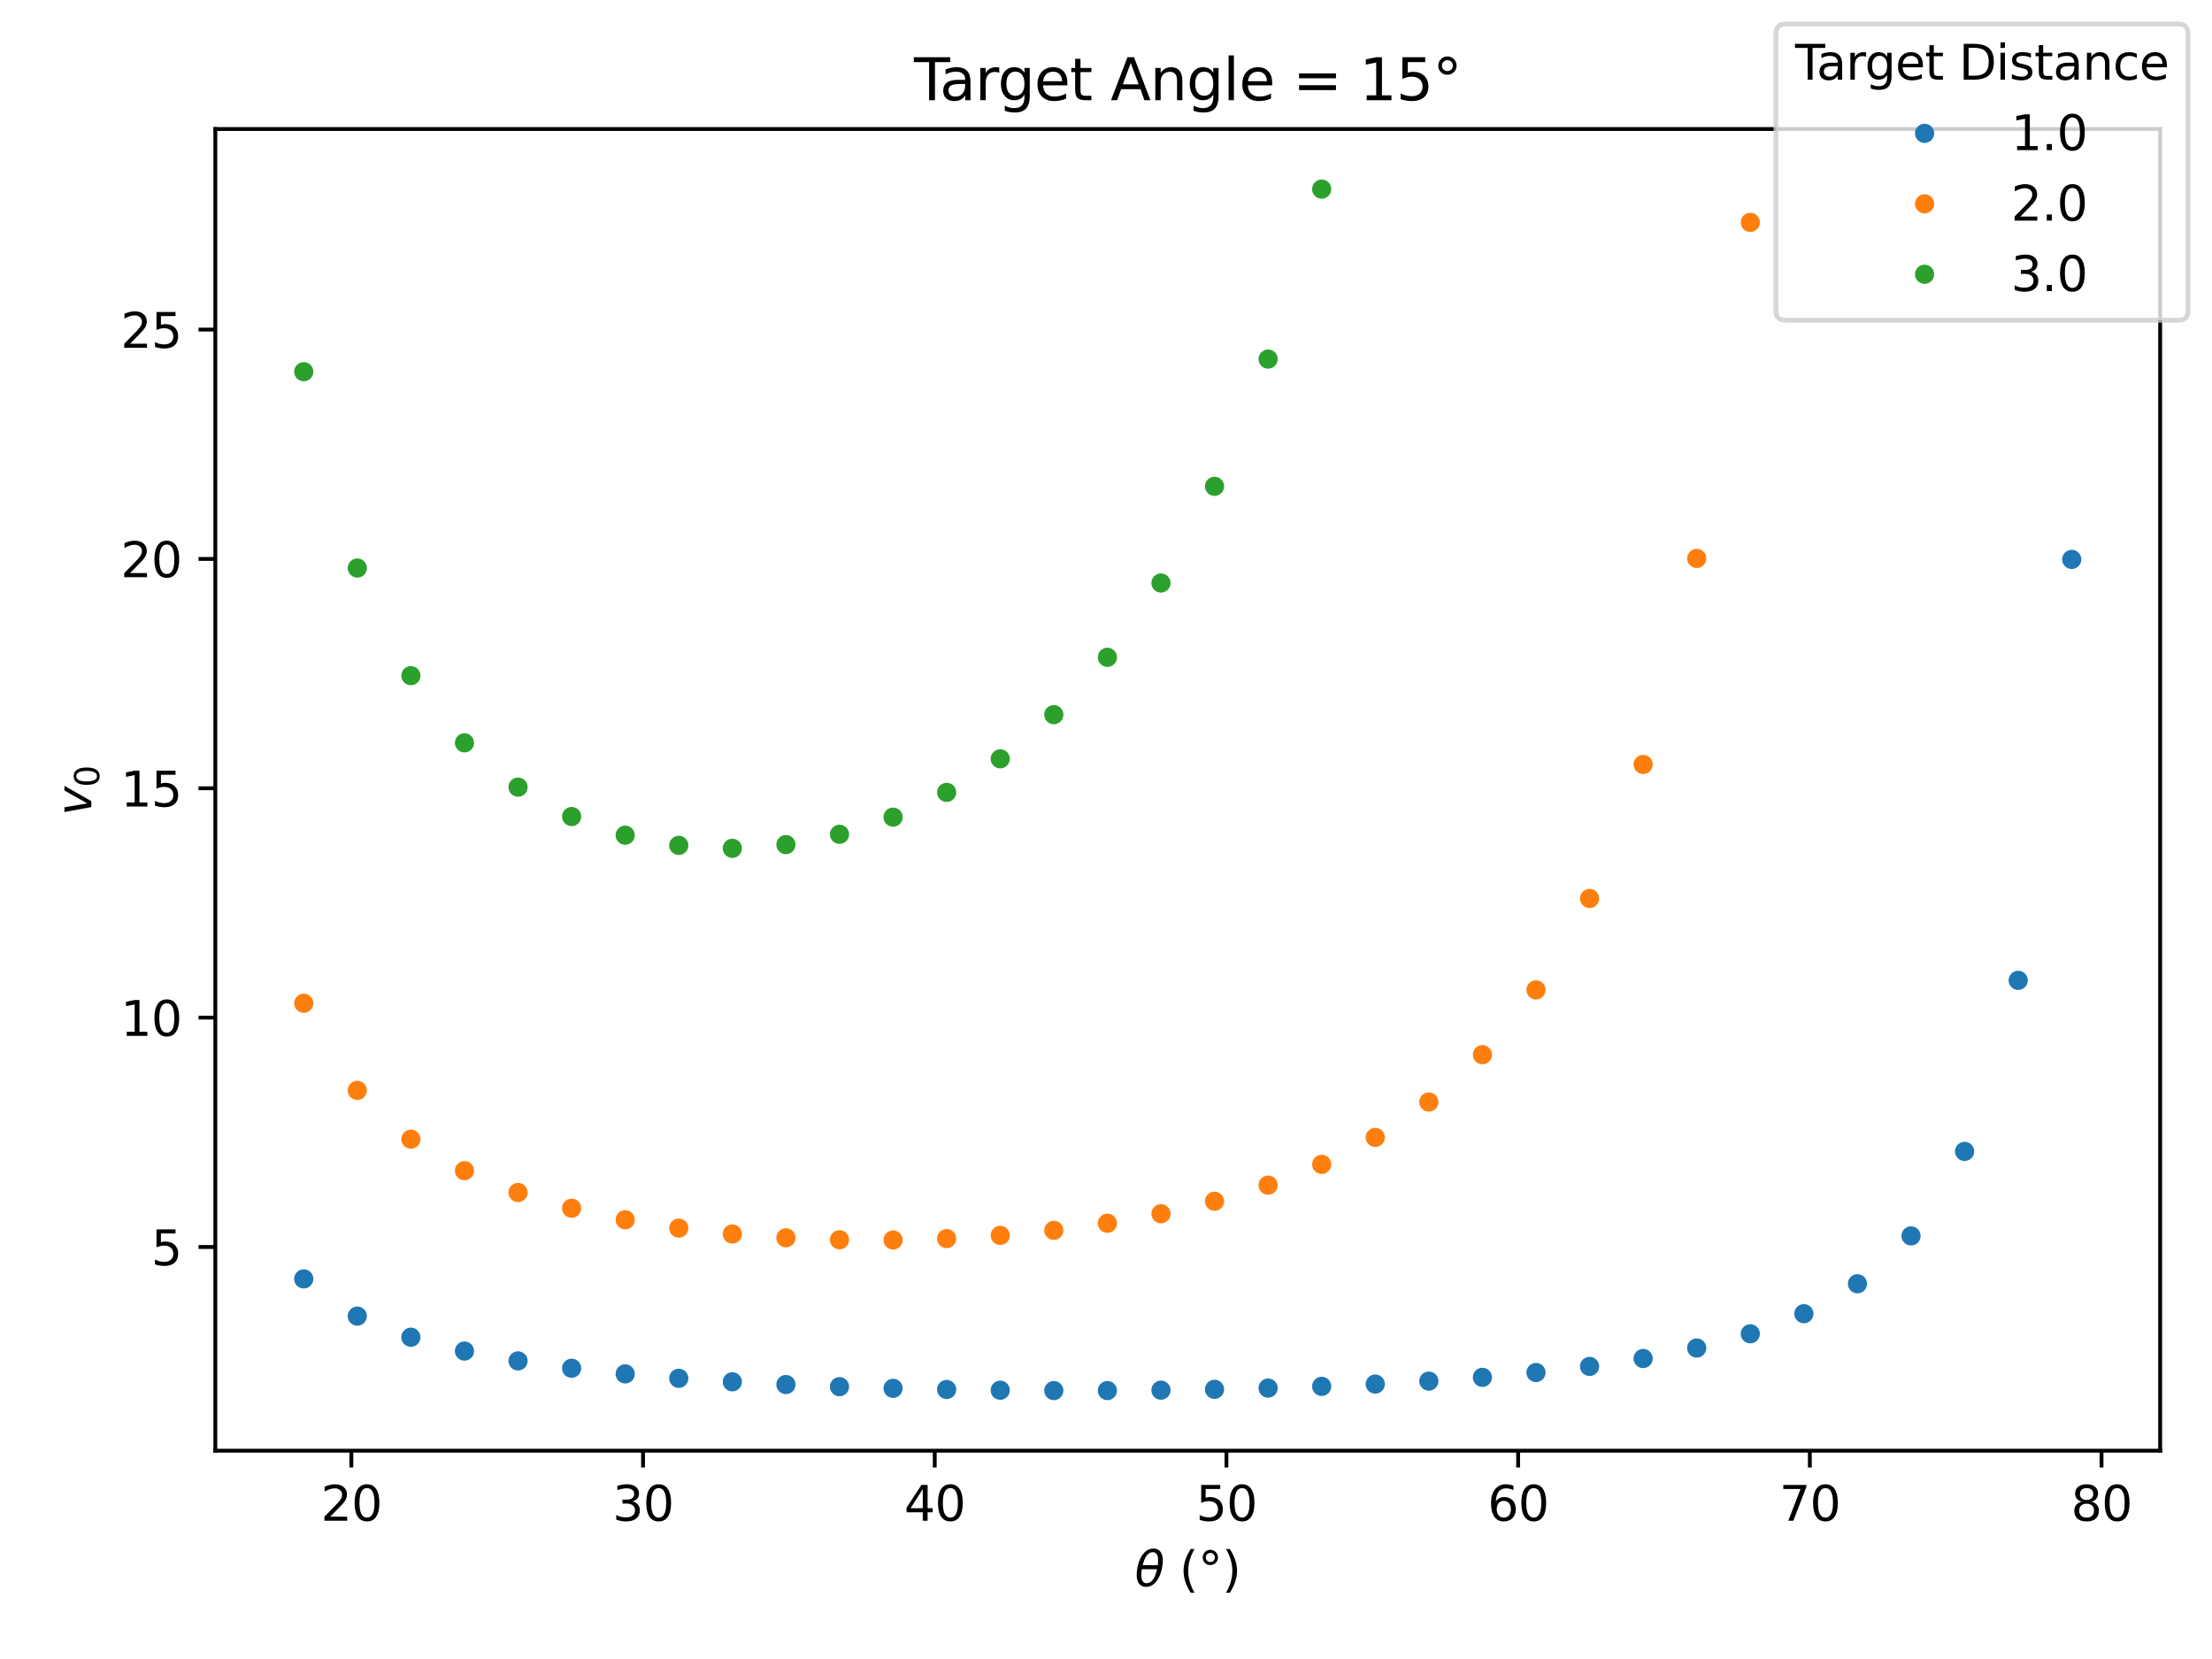 <?xml version="1.0" encoding="utf-8" standalone="no"?>
<!DOCTYPE svg PUBLIC "-//W3C//DTD SVG 1.1//EN"
  "http://www.w3.org/Graphics/SVG/1.1/DTD/svg11.dtd">
<svg xmlns:xlink="http://www.w3.org/1999/xlink" width="460.8pt" height="345.6pt" viewBox="0 0 460.8 345.6" xmlns="http://www.w3.org/2000/svg" version="1.1">
 <defs>
  <style type="text/css">*{stroke-linejoin: round; stroke-linecap: butt}</style>
 </defs>
 <g id="figure_1">
  <g id="patch_1">
   <path d="M 0 345.6 
L 460.8 345.6 
L 460.8 0 
L 0 0 
z
" style="fill: #ffffff"/>
  </g>
  <g id="axes_1">
   <g id="patch_2">
    <path d="M 44.858 302.2 
L 450 302.2 
L 450 26.88 
L 44.858 26.88 
z
" style="fill: #ffffff"/>
   </g>
   <g id="matplotlib.axis_1">
    <g id="xtick_1">
     <g id="line2d_1">
      <defs>
       <path id="m7057f6d4f9" d="M 0 0 
L 0 3.5 
" style="stroke: #000000; stroke-width: 0.8"/>
      </defs>
      <g>
       <use xlink:href="#m7057f6d4f9" x="73.194" y="302.2" style="stroke: #000000; stroke-width: 0.8"/>
      </g>
     </g>
     <g id="text_1">
      <!-- 20 -->
      <g transform="translate(66.832 316.798) scale(0.1 -0.1)">
       <defs>
        <path id="DejaVuSans-32" d="M 1228 531 
L 3431 531 
L 3431 0 
L 469 0 
L 469 531 
Q 828 903 1448 1529 
Q 2069 2156 2228 2338 
Q 2531 2678 2651 2914 
Q 2772 3150 2772 3378 
Q 2772 3750 2511 3984 
Q 2250 4219 1831 4219 
Q 1534 4219 1204 4116 
Q 875 4013 500 3803 
L 500 4441 
Q 881 4594 1212 4672 
Q 1544 4750 1819 4750 
Q 2544 4750 2975 4387 
Q 3406 4025 3406 3419 
Q 3406 3131 3298 2873 
Q 3191 2616 2906 2266 
Q 2828 2175 2409 1742 
Q 1991 1309 1228 531 
z
" transform="scale(0.016)"/>
        <path id="DejaVuSans-30" d="M 2034 4250 
Q 1547 4250 1301 3770 
Q 1056 3291 1056 2328 
Q 1056 1369 1301 889 
Q 1547 409 2034 409 
Q 2525 409 2770 889 
Q 3016 1369 3016 2328 
Q 3016 3291 2770 3770 
Q 2525 4250 2034 4250 
z
M 2034 4750 
Q 2819 4750 3233 4129 
Q 3647 3509 3647 2328 
Q 3647 1150 3233 529 
Q 2819 -91 2034 -91 
Q 1250 -91 836 529 
Q 422 1150 422 2328 
Q 422 3509 836 4129 
Q 1250 4750 2034 4750 
z
" transform="scale(0.016)"/>
       </defs>
       <use xlink:href="#DejaVuSans-32"/>
       <use xlink:href="#DejaVuSans-30" transform="translate(63.623 0)"/>
      </g>
     </g>
    </g>
    <g id="xtick_2">
     <g id="line2d_2">
      <g>
       <use xlink:href="#m7057f6d4f9" x="133.959" y="302.2" style="stroke: #000000; stroke-width: 0.8"/>
      </g>
     </g>
     <g id="text_2">
      <!-- 30 -->
      <g transform="translate(127.597 316.798) scale(0.1 -0.1)">
       <defs>
        <path id="DejaVuSans-33" d="M 2597 2516 
Q 3050 2419 3304 2112 
Q 3559 1806 3559 1356 
Q 3559 666 3084 287 
Q 2609 -91 1734 -91 
Q 1441 -91 1130 -33 
Q 819 25 488 141 
L 488 750 
Q 750 597 1062 519 
Q 1375 441 1716 441 
Q 2309 441 2620 675 
Q 2931 909 2931 1356 
Q 2931 1769 2642 2001 
Q 2353 2234 1838 2234 
L 1294 2234 
L 1294 2753 
L 1863 2753 
Q 2328 2753 2575 2939 
Q 2822 3125 2822 3475 
Q 2822 3834 2567 4026 
Q 2313 4219 1838 4219 
Q 1578 4219 1281 4162 
Q 984 4106 628 3988 
L 628 4550 
Q 988 4650 1302 4700 
Q 1616 4750 1894 4750 
Q 2613 4750 3031 4423 
Q 3450 4097 3450 3541 
Q 3450 3153 3228 2886 
Q 3006 2619 2597 2516 
z
" transform="scale(0.016)"/>
       </defs>
       <use xlink:href="#DejaVuSans-33"/>
       <use xlink:href="#DejaVuSans-30" transform="translate(63.623 0)"/>
      </g>
     </g>
    </g>
    <g id="xtick_3">
     <g id="line2d_3">
      <g>
       <use xlink:href="#m7057f6d4f9" x="194.725" y="302.2" style="stroke: #000000; stroke-width: 0.8"/>
      </g>
     </g>
     <g id="text_3">
      <!-- 40 -->
      <g transform="translate(188.362 316.798) scale(0.1 -0.1)">
       <defs>
        <path id="DejaVuSans-34" d="M 2419 4116 
L 825 1625 
L 2419 1625 
L 2419 4116 
z
M 2253 4666 
L 3047 4666 
L 3047 1625 
L 3713 1625 
L 3713 1100 
L 3047 1100 
L 3047 0 
L 2419 0 
L 2419 1100 
L 313 1100 
L 313 1709 
L 2253 4666 
z
" transform="scale(0.016)"/>
       </defs>
       <use xlink:href="#DejaVuSans-34"/>
       <use xlink:href="#DejaVuSans-30" transform="translate(63.623 0)"/>
      </g>
     </g>
    </g>
    <g id="xtick_4">
     <g id="line2d_4">
      <g>
       <use xlink:href="#m7057f6d4f9" x="255.49" y="302.2" style="stroke: #000000; stroke-width: 0.8"/>
      </g>
     </g>
     <g id="text_4">
      <!-- 50 -->
      <g transform="translate(249.127 316.798) scale(0.1 -0.1)">
       <defs>
        <path id="DejaVuSans-35" d="M 691 4666 
L 3169 4666 
L 3169 4134 
L 1269 4134 
L 1269 2991 
Q 1406 3038 1543 3061 
Q 1681 3084 1819 3084 
Q 2600 3084 3056 2656 
Q 3513 2228 3513 1497 
Q 3513 744 3044 326 
Q 2575 -91 1722 -91 
Q 1428 -91 1123 -41 
Q 819 9 494 109 
L 494 744 
Q 775 591 1075 516 
Q 1375 441 1709 441 
Q 2250 441 2565 725 
Q 2881 1009 2881 1497 
Q 2881 1984 2565 2268 
Q 2250 2553 1709 2553 
Q 1456 2553 1204 2497 
Q 953 2441 691 2322 
L 691 4666 
z
" transform="scale(0.016)"/>
       </defs>
       <use xlink:href="#DejaVuSans-35"/>
       <use xlink:href="#DejaVuSans-30" transform="translate(63.623 0)"/>
      </g>
     </g>
    </g>
    <g id="xtick_5">
     <g id="line2d_5">
      <g>
       <use xlink:href="#m7057f6d4f9" x="316.255" y="302.2" style="stroke: #000000; stroke-width: 0.8"/>
      </g>
     </g>
     <g id="text_5">
      <!-- 60 -->
      <g transform="translate(309.892 316.798) scale(0.1 -0.1)">
       <defs>
        <path id="DejaVuSans-36" d="M 2113 2584 
Q 1688 2584 1439 2293 
Q 1191 2003 1191 1497 
Q 1191 994 1439 701 
Q 1688 409 2113 409 
Q 2538 409 2786 701 
Q 3034 994 3034 1497 
Q 3034 2003 2786 2293 
Q 2538 2584 2113 2584 
z
M 3366 4563 
L 3366 3988 
Q 3128 4100 2886 4159 
Q 2644 4219 2406 4219 
Q 1781 4219 1451 3797 
Q 1122 3375 1075 2522 
Q 1259 2794 1537 2939 
Q 1816 3084 2150 3084 
Q 2853 3084 3261 2657 
Q 3669 2231 3669 1497 
Q 3669 778 3244 343 
Q 2819 -91 2113 -91 
Q 1303 -91 875 529 
Q 447 1150 447 2328 
Q 447 3434 972 4092 
Q 1497 4750 2381 4750 
Q 2619 4750 2861 4703 
Q 3103 4656 3366 4563 
z
" transform="scale(0.016)"/>
       </defs>
       <use xlink:href="#DejaVuSans-36"/>
       <use xlink:href="#DejaVuSans-30" transform="translate(63.623 0)"/>
      </g>
     </g>
    </g>
    <g id="xtick_6">
     <g id="line2d_6">
      <g>
       <use xlink:href="#m7057f6d4f9" x="377.02" y="302.2" style="stroke: #000000; stroke-width: 0.8"/>
      </g>
     </g>
     <g id="text_6">
      <!-- 70 -->
      <g transform="translate(370.657 316.798) scale(0.1 -0.1)">
       <defs>
        <path id="DejaVuSans-37" d="M 525 4666 
L 3525 4666 
L 3525 4397 
L 1831 0 
L 1172 0 
L 2766 4134 
L 525 4134 
L 525 4666 
z
" transform="scale(0.016)"/>
       </defs>
       <use xlink:href="#DejaVuSans-37"/>
       <use xlink:href="#DejaVuSans-30" transform="translate(63.623 0)"/>
      </g>
     </g>
    </g>
    <g id="xtick_7">
     <g id="line2d_7">
      <g>
       <use xlink:href="#m7057f6d4f9" x="437.785" y="302.2" style="stroke: #000000; stroke-width: 0.8"/>
      </g>
     </g>
     <g id="text_7">
      <!-- 80 -->
      <g transform="translate(431.422 316.798) scale(0.1 -0.1)">
       <defs>
        <path id="DejaVuSans-38" d="M 2034 2216 
Q 1584 2216 1326 1975 
Q 1069 1734 1069 1313 
Q 1069 891 1326 650 
Q 1584 409 2034 409 
Q 2484 409 2743 651 
Q 3003 894 3003 1313 
Q 3003 1734 2745 1975 
Q 2488 2216 2034 2216 
z
M 1403 2484 
Q 997 2584 770 2862 
Q 544 3141 544 3541 
Q 544 4100 942 4425 
Q 1341 4750 2034 4750 
Q 2731 4750 3128 4425 
Q 3525 4100 3525 3541 
Q 3525 3141 3298 2862 
Q 3072 2584 2669 2484 
Q 3125 2378 3379 2068 
Q 3634 1759 3634 1313 
Q 3634 634 3220 271 
Q 2806 -91 2034 -91 
Q 1263 -91 848 271 
Q 434 634 434 1313 
Q 434 1759 690 2068 
Q 947 2378 1403 2484 
z
M 1172 3481 
Q 1172 3119 1398 2916 
Q 1625 2713 2034 2713 
Q 2441 2713 2670 2916 
Q 2900 3119 2900 3481 
Q 2900 3844 2670 4047 
Q 2441 4250 2034 4250 
Q 1625 4250 1398 4047 
Q 1172 3844 1172 3481 
z
" transform="scale(0.016)"/>
       </defs>
       <use xlink:href="#DejaVuSans-38"/>
       <use xlink:href="#DejaVuSans-30" transform="translate(63.623 0)"/>
      </g>
     </g>
    </g>
    <g id="text_8">
     <!-- $\theta$ (°) -->
     <g transform="translate(236.379 330.477) scale(0.1 -0.1)">
      <defs>
       <path id="DejaVuSans-Oblique-3b8" d="M 2913 2219 
L 925 2219 
Q 791 1284 928 888 
Q 1100 400 1566 400 
Q 2034 400 2391 891 
Q 2703 1322 2913 2219 
z
M 3009 2750 
Q 3094 3638 2984 3950 
Q 2813 4444 2353 4444 
Q 1875 4444 1525 3956 
Q 1250 3563 1034 2750 
L 3009 2750 
z
M 2444 4913 
Q 3194 4913 3494 4250 
Q 3794 3591 3566 2422 
Q 3341 1256 2781 594 
Q 2225 -72 1475 -72 
Q 722 -72 425 594 
Q 128 1256 353 2422 
Q 581 3591 1134 4250 
Q 1691 4913 2444 4913 
z
" transform="scale(0.016)"/>
       <path id="DejaVuSans-20" transform="scale(0.016)"/>
       <path id="DejaVuSans-28" d="M 1984 4856 
Q 1566 4138 1362 3434 
Q 1159 2731 1159 2009 
Q 1159 1288 1364 580 
Q 1569 -128 1984 -844 
L 1484 -844 
Q 1016 -109 783 600 
Q 550 1309 550 2009 
Q 550 2706 781 3412 
Q 1013 4119 1484 4856 
L 1984 4856 
z
" transform="scale(0.016)"/>
       <path id="DejaVuSans-b0" d="M 1600 4347 
Q 1350 4347 1178 4173 
Q 1006 4000 1006 3750 
Q 1006 3503 1178 3333 
Q 1350 3163 1600 3163 
Q 1850 3163 2022 3333 
Q 2194 3503 2194 3750 
Q 2194 3997 2020 4172 
Q 1847 4347 1600 4347 
z
M 1600 4750 
Q 1800 4750 1984 4673 
Q 2169 4597 2303 4453 
Q 2447 4313 2519 4134 
Q 2591 3956 2591 3750 
Q 2591 3338 2302 3052 
Q 2013 2766 1594 2766 
Q 1172 2766 890 3047 
Q 609 3328 609 3750 
Q 609 4169 896 4459 
Q 1184 4750 1600 4750 
z
" transform="scale(0.016)"/>
       <path id="DejaVuSans-29" d="M 513 4856 
L 1013 4856 
Q 1481 4119 1714 3412 
Q 1947 2706 1947 2009 
Q 1947 1309 1714 600 
Q 1481 -109 1013 -844 
L 513 -844 
Q 928 -128 1133 580 
Q 1338 1288 1338 2009 
Q 1338 2731 1133 3434 
Q 928 4138 513 4856 
z
" transform="scale(0.016)"/>
      </defs>
      <use xlink:href="#DejaVuSans-Oblique-3b8" transform="translate(0 0.234)"/>
      <use xlink:href="#DejaVuSans-20" transform="translate(61.182 0.234)"/>
      <use xlink:href="#DejaVuSans-28" transform="translate(92.969 0.234)"/>
      <use xlink:href="#DejaVuSans-b0" transform="translate(131.982 0.234)"/>
      <use xlink:href="#DejaVuSans-29" transform="translate(181.982 0.234)"/>
     </g>
    </g>
   </g>
   <g id="matplotlib.axis_2">
    <g id="ytick_1">
     <g id="line2d_8">
      <defs>
       <path id="m577067b755" d="M 0 0 
L -3.5 0 
" style="stroke: #000000; stroke-width: 0.8"/>
      </defs>
      <g>
       <use xlink:href="#m577067b755" x="44.858" y="259.769" style="stroke: #000000; stroke-width: 0.8"/>
      </g>
     </g>
     <g id="text_9">
      <!-- 5 -->
      <g transform="translate(31.495 263.568) scale(0.1 -0.1)">
       <use xlink:href="#DejaVuSans-35"/>
      </g>
     </g>
    </g>
    <g id="ytick_2">
     <g id="line2d_9">
      <g>
       <use xlink:href="#m577067b755" x="44.858" y="211.991" style="stroke: #000000; stroke-width: 0.8"/>
      </g>
     </g>
     <g id="text_10">
      <!-- 10 -->
      <g transform="translate(25.133 215.79) scale(0.1 -0.1)">
       <defs>
        <path id="DejaVuSans-31" d="M 794 531 
L 1825 531 
L 1825 4091 
L 703 3866 
L 703 4441 
L 1819 4666 
L 2450 4666 
L 2450 531 
L 3481 531 
L 3481 0 
L 794 0 
L 794 531 
z
" transform="scale(0.016)"/>
       </defs>
       <use xlink:href="#DejaVuSans-31"/>
       <use xlink:href="#DejaVuSans-30" transform="translate(63.623 0)"/>
      </g>
     </g>
    </g>
    <g id="ytick_3">
     <g id="line2d_10">
      <g>
       <use xlink:href="#m577067b755" x="44.858" y="164.212" style="stroke: #000000; stroke-width: 0.8"/>
      </g>
     </g>
     <g id="text_11">
      <!-- 15 -->
      <g transform="translate(25.133 168.012) scale(0.1 -0.1)">
       <use xlink:href="#DejaVuSans-31"/>
       <use xlink:href="#DejaVuSans-35" transform="translate(63.623 0)"/>
      </g>
     </g>
    </g>
    <g id="ytick_4">
     <g id="line2d_11">
      <g>
       <use xlink:href="#m577067b755" x="44.858" y="116.434" style="stroke: #000000; stroke-width: 0.8"/>
      </g>
     </g>
     <g id="text_12">
      <!-- 20 -->
      <g transform="translate(25.133 120.233) scale(0.1 -0.1)">
       <use xlink:href="#DejaVuSans-32"/>
       <use xlink:href="#DejaVuSans-30" transform="translate(63.623 0)"/>
      </g>
     </g>
    </g>
    <g id="ytick_5">
     <g id="line2d_12">
      <g>
       <use xlink:href="#m577067b755" x="44.858" y="68.656" style="stroke: #000000; stroke-width: 0.8"/>
      </g>
     </g>
     <g id="text_13">
      <!-- 25 -->
      <g transform="translate(25.133 72.455) scale(0.1 -0.1)">
       <use xlink:href="#DejaVuSans-32"/>
       <use xlink:href="#DejaVuSans-35" transform="translate(63.623 0)"/>
      </g>
     </g>
    </g>
    <g id="text_14">
     <!-- $v_0$ -->
     <g transform="translate(19.053 169.89) rotate(-90) scale(0.1 -0.1)">
      <defs>
       <path id="DejaVuSans-Oblique-76" d="M 459 3500 
L 1069 3500 
L 1581 525 
L 3256 3500 
L 3866 3500 
L 1875 0 
L 1100 0 
L 459 3500 
z
" transform="scale(0.016)"/>
      </defs>
      <use xlink:href="#DejaVuSans-Oblique-76" transform="translate(0 0.312)"/>
      <use xlink:href="#DejaVuSans-30" transform="translate(59.18 -16.094) scale(0.7)"/>
     </g>
    </g>
   </g>
   <g id="line2d_13">
    <defs>
     <path id="m48fdf4637a" d="M 0 1.5 
C 0.398 1.5 0.779 1.342 1.061 1.061 
C 1.342 0.779 1.5 0.398 1.5 0 
C 1.5 -0.398 1.342 -0.779 1.061 -1.061 
C 0.779 -1.342 0.398 -1.5 0 -1.5 
C -0.398 -1.5 -0.779 -1.342 -1.061 -1.061 
C -1.342 -0.779 -1.5 -0.398 -1.5 0 
C -1.5 0.398 -1.342 0.779 -1.061 1.061 
C -0.779 1.342 -0.398 1.5 0 1.5 
z
" style="stroke: #1f77b4"/>
    </defs>
    <g clip-path="url(#p96ba983eb6)">
     <use xlink:href="#m48fdf4637a" x="63.274" y="266.418" style="fill: #1f77b4; stroke: #1f77b4"/>
     <use xlink:href="#m48fdf4637a" x="74.434" y="274.17" style="fill: #1f77b4; stroke: #1f77b4"/>
     <use xlink:href="#m48fdf4637a" x="85.595" y="278.567" style="fill: #1f77b4; stroke: #1f77b4"/>
     <use xlink:href="#m48fdf4637a" x="96.756" y="281.453" style="fill: #1f77b4; stroke: #1f77b4"/>
     <use xlink:href="#m48fdf4637a" x="107.917" y="283.503" style="fill: #1f77b4; stroke: #1f77b4"/>
     <use xlink:href="#m48fdf4637a" x="119.078" y="285.033" style="fill: #1f77b4; stroke: #1f77b4"/>
     <use xlink:href="#m48fdf4637a" x="130.239" y="286.208" style="fill: #1f77b4; stroke: #1f77b4"/>
     <use xlink:href="#m48fdf4637a" x="141.4" y="287.128" style="fill: #1f77b4; stroke: #1f77b4"/>
     <use xlink:href="#m48fdf4637a" x="152.561" y="287.854" style="fill: #1f77b4; stroke: #1f77b4"/>
     <use xlink:href="#m48fdf4637a" x="163.722" y="288.427" style="fill: #1f77b4; stroke: #1f77b4"/>
     <use xlink:href="#m48fdf4637a" x="174.883" y="288.872" style="fill: #1f77b4; stroke: #1f77b4"/>
     <use xlink:href="#m48fdf4637a" x="186.044" y="289.211" style="fill: #1f77b4; stroke: #1f77b4"/>
     <use xlink:href="#m48fdf4637a" x="197.205" y="289.454" style="fill: #1f77b4; stroke: #1f77b4"/>
     <use xlink:href="#m48fdf4637a" x="208.366" y="289.61" style="fill: #1f77b4; stroke: #1f77b4"/>
     <use xlink:href="#m48fdf4637a" x="219.527" y="289.685" style="fill: #1f77b4; stroke: #1f77b4"/>
     <use xlink:href="#m48fdf4637a" x="230.688" y="289.681" style="fill: #1f77b4; stroke: #1f77b4"/>
     <use xlink:href="#m48fdf4637a" x="241.849" y="289.595" style="fill: #1f77b4; stroke: #1f77b4"/>
     <use xlink:href="#m48fdf4637a" x="253.009" y="289.426" style="fill: #1f77b4; stroke: #1f77b4"/>
     <use xlink:href="#m48fdf4637a" x="264.17" y="289.165" style="fill: #1f77b4; stroke: #1f77b4"/>
     <use xlink:href="#m48fdf4637a" x="275.331" y="288.804" style="fill: #1f77b4; stroke: #1f77b4"/>
     <use xlink:href="#m48fdf4637a" x="286.492" y="288.326" style="fill: #1f77b4; stroke: #1f77b4"/>
     <use xlink:href="#m48fdf4637a" x="297.653" y="287.71" style="fill: #1f77b4; stroke: #1f77b4"/>
     <use xlink:href="#m48fdf4637a" x="308.814" y="286.925" style="fill: #1f77b4; stroke: #1f77b4"/>
     <use xlink:href="#m48fdf4637a" x="319.975" y="285.927" style="fill: #1f77b4; stroke: #1f77b4"/>
     <use xlink:href="#m48fdf4637a" x="331.136" y="284.65" style="fill: #1f77b4; stroke: #1f77b4"/>
     <use xlink:href="#m48fdf4637a" x="342.297" y="282.998" style="fill: #1f77b4; stroke: #1f77b4"/>
     <use xlink:href="#m48fdf4637a" x="353.458" y="280.817" style="fill: #1f77b4; stroke: #1f77b4"/>
     <use xlink:href="#m48fdf4637a" x="364.619" y="277.853" style="fill: #1f77b4; stroke: #1f77b4"/>
     <use xlink:href="#m48fdf4637a" x="375.78" y="273.666" style="fill: #1f77b4; stroke: #1f77b4"/>
     <use xlink:href="#m48fdf4637a" x="386.941" y="267.433" style="fill: #1f77b4; stroke: #1f77b4"/>
     <use xlink:href="#m48fdf4637a" x="398.102" y="257.462" style="fill: #1f77b4; stroke: #1f77b4"/>
     <use xlink:href="#m48fdf4637a" x="409.263" y="239.86" style="fill: #1f77b4; stroke: #1f77b4"/>
     <use xlink:href="#m48fdf4637a" x="420.424" y="204.23" style="fill: #1f77b4; stroke: #1f77b4"/>
     <use xlink:href="#m48fdf4637a" x="431.584" y="116.537" style="fill: #1f77b4; stroke: #1f77b4"/>
    </g>
   </g>
   <g id="line2d_14">
    <defs>
     <path id="mf920bfebee" d="M 0 1.5 
C 0.398 1.5 0.779 1.342 1.061 1.061 
C 1.342 0.779 1.5 0.398 1.5 0 
C 1.5 -0.398 1.342 -0.779 1.061 -1.061 
C 0.779 -1.342 0.398 -1.5 0 -1.5 
C -0.398 -1.5 -0.779 -1.342 -1.061 -1.061 
C -1.342 -0.779 -1.5 -0.398 -1.5 0 
C -1.5 0.398 -1.342 0.779 -1.061 1.061 
C -0.779 1.342 -0.398 1.5 0 1.5 
z
" style="stroke: #ff7f0e"/>
    </defs>
    <g clip-path="url(#p96ba983eb6)">
     <use xlink:href="#mf920bfebee" x="63.274" y="208.993" style="fill: #ff7f0e; stroke: #ff7f0e"/>
     <use xlink:href="#mf920bfebee" x="74.434" y="227.142" style="fill: #ff7f0e; stroke: #ff7f0e"/>
     <use xlink:href="#mf920bfebee" x="85.595" y="237.31" style="fill: #ff7f0e; stroke: #ff7f0e"/>
     <use xlink:href="#mf920bfebee" x="96.756" y="243.87" style="fill: #ff7f0e; stroke: #ff7f0e"/>
     <use xlink:href="#mf920bfebee" x="107.917" y="248.42" style="fill: #ff7f0e; stroke: #ff7f0e"/>
     <use xlink:href="#mf920bfebee" x="119.078" y="251.699" style="fill: #ff7f0e; stroke: #ff7f0e"/>
     <use xlink:href="#mf920bfebee" x="130.239" y="254.097" style="fill: #ff7f0e; stroke: #ff7f0e"/>
     <use xlink:href="#mf920bfebee" x="141.4" y="255.841" style="fill: #ff7f0e; stroke: #ff7f0e"/>
     <use xlink:href="#mf920bfebee" x="152.561" y="257.066" style="fill: #ff7f0e; stroke: #ff7f0e"/>
     <use xlink:href="#mf920bfebee" x="163.722" y="257.857" style="fill: #ff7f0e; stroke: #ff7f0e"/>
     <use xlink:href="#mf920bfebee" x="174.883" y="258.265" style="fill: #ff7f0e; stroke: #ff7f0e"/>
     <use xlink:href="#mf920bfebee" x="186.044" y="258.315" style="fill: #ff7f0e; stroke: #ff7f0e"/>
     <use xlink:href="#mf920bfebee" x="197.205" y="258.015" style="fill: #ff7f0e; stroke: #ff7f0e"/>
     <use xlink:href="#mf920bfebee" x="208.366" y="257.355" style="fill: #ff7f0e; stroke: #ff7f0e"/>
     <use xlink:href="#mf920bfebee" x="219.527" y="256.307" style="fill: #ff7f0e; stroke: #ff7f0e"/>
     <use xlink:href="#mf920bfebee" x="230.688" y="254.826" style="fill: #ff7f0e; stroke: #ff7f0e"/>
     <use xlink:href="#mf920bfebee" x="241.849" y="252.839" style="fill: #ff7f0e; stroke: #ff7f0e"/>
     <use xlink:href="#mf920bfebee" x="253.009" y="250.242" style="fill: #ff7f0e; stroke: #ff7f0e"/>
     <use xlink:href="#mf920bfebee" x="264.17" y="246.888" style="fill: #ff7f0e; stroke: #ff7f0e"/>
     <use xlink:href="#mf920bfebee" x="275.331" y="242.56" style="fill: #ff7f0e; stroke: #ff7f0e"/>
     <use xlink:href="#mf920bfebee" x="286.492" y="236.944" style="fill: #ff7f0e; stroke: #ff7f0e"/>
     <use xlink:href="#mf920bfebee" x="297.653" y="229.568" style="fill: #ff7f0e; stroke: #ff7f0e"/>
     <use xlink:href="#mf920bfebee" x="308.814" y="219.709" style="fill: #ff7f0e; stroke: #ff7f0e"/>
     <use xlink:href="#mf920bfebee" x="319.975" y="206.212" style="fill: #ff7f0e; stroke: #ff7f0e"/>
     <use xlink:href="#mf920bfebee" x="331.136" y="187.165" style="fill: #ff7f0e; stroke: #ff7f0e"/>
     <use xlink:href="#mf920bfebee" x="342.297" y="159.243" style="fill: #ff7f0e; stroke: #ff7f0e"/>
     <use xlink:href="#mf920bfebee" x="353.458" y="116.324" style="fill: #ff7f0e; stroke: #ff7f0e"/>
     <use xlink:href="#mf920bfebee" x="364.619" y="46.327" style="fill: #ff7f0e; stroke: #ff7f0e"/>
    </g>
   </g>
   <g id="line2d_15">
    <defs>
     <path id="ma62a83d437" d="M 0 1.5 
C 0.398 1.5 0.779 1.342 1.061 1.061 
C 1.342 0.779 1.5 0.398 1.5 0 
C 1.5 -0.398 1.342 -0.779 1.061 -1.061 
C 0.779 -1.342 0.398 -1.5 0 -1.5 
C -0.398 -1.5 -0.779 -1.342 -1.061 -1.061 
C -1.342 -0.779 -1.5 -0.398 -1.5 0 
C -1.5 0.398 -1.342 0.779 -1.061 1.061 
C -0.779 1.342 -0.398 1.5 0 1.5 
z
" style="stroke: #2ca02c"/>
    </defs>
    <g clip-path="url(#p96ba983eb6)">
     <use xlink:href="#ma62a83d437" x="63.274" y="77.43" style="fill: #2ca02c; stroke: #2ca02c"/>
     <use xlink:href="#ma62a83d437" x="74.434" y="118.331" style="fill: #2ca02c; stroke: #2ca02c"/>
     <use xlink:href="#ma62a83d437" x="85.595" y="140.754" style="fill: #2ca02c; stroke: #2ca02c"/>
     <use xlink:href="#ma62a83d437" x="96.756" y="154.75" style="fill: #2ca02c; stroke: #2ca02c"/>
     <use xlink:href="#ma62a83d437" x="107.917" y="163.976" style="fill: #2ca02c; stroke: #2ca02c"/>
     <use xlink:href="#ma62a83d437" x="119.078" y="170.1" style="fill: #2ca02c; stroke: #2ca02c"/>
     <use xlink:href="#ma62a83d437" x="130.239" y="173.985" style="fill: #2ca02c; stroke: #2ca02c"/>
     <use xlink:href="#ma62a83d437" x="141.4" y="176.106" style="fill: #2ca02c; stroke: #2ca02c"/>
     <use xlink:href="#ma62a83d437" x="152.561" y="176.719" style="fill: #2ca02c; stroke: #2ca02c"/>
     <use xlink:href="#ma62a83d437" x="163.722" y="175.944" style="fill: #2ca02c; stroke: #2ca02c"/>
     <use xlink:href="#ma62a83d437" x="174.883" y="173.802" style="fill: #2ca02c; stroke: #2ca02c"/>
     <use xlink:href="#ma62a83d437" x="186.044" y="170.227" style="fill: #2ca02c; stroke: #2ca02c"/>
     <use xlink:href="#ma62a83d437" x="197.205" y="165.068" style="fill: #2ca02c; stroke: #2ca02c"/>
     <use xlink:href="#ma62a83d437" x="208.366" y="158.076" style="fill: #2ca02c; stroke: #2ca02c"/>
     <use xlink:href="#ma62a83d437" x="219.527" y="148.878" style="fill: #2ca02c; stroke: #2ca02c"/>
     <use xlink:href="#ma62a83d437" x="230.688" y="136.931" style="fill: #2ca02c; stroke: #2ca02c"/>
     <use xlink:href="#ma62a83d437" x="241.849" y="121.453" style="fill: #2ca02c; stroke: #2ca02c"/>
     <use xlink:href="#ma62a83d437" x="253.009" y="101.306" style="fill: #2ca02c; stroke: #2ca02c"/>
     <use xlink:href="#ma62a83d437" x="264.17" y="74.803" style="fill: #2ca02c; stroke: #2ca02c"/>
     <use xlink:href="#ma62a83d437" x="275.331" y="39.395" style="fill: #2ca02c; stroke: #2ca02c"/>
    </g>
   </g>
   <g id="patch_3">
    <path d="M 44.858 302.2 
L 44.858 26.88 
" style="fill: none; stroke: #000000; stroke-width: 0.8; stroke-linejoin: miter; stroke-linecap: square"/>
   </g>
   <g id="patch_4">
    <path d="M 450 302.2 
L 450 26.88 
" style="fill: none; stroke: #000000; stroke-width: 0.8; stroke-linejoin: miter; stroke-linecap: square"/>
   </g>
   <g id="patch_5">
    <path d="M 44.858 302.2 
L 450 302.2 
" style="fill: none; stroke: #000000; stroke-width: 0.8; stroke-linejoin: miter; stroke-linecap: square"/>
   </g>
   <g id="patch_6">
    <path d="M 44.858 26.88 
L 450 26.88 
" style="fill: none; stroke: #000000; stroke-width: 0.8; stroke-linejoin: miter; stroke-linecap: square"/>
   </g>
   <g id="text_15">
    <!-- Target Angle = 15° -->
    <g transform="translate(190.405 20.88) scale(0.12 -0.12)">
     <defs>
      <path id="DejaVuSans-54" d="M -19 4666 
L 3928 4666 
L 3928 4134 
L 2272 4134 
L 2272 0 
L 1638 0 
L 1638 4134 
L -19 4134 
L -19 4666 
z
" transform="scale(0.016)"/>
      <path id="DejaVuSans-61" d="M 2194 1759 
Q 1497 1759 1228 1600 
Q 959 1441 959 1056 
Q 959 750 1161 570 
Q 1363 391 1709 391 
Q 2188 391 2477 730 
Q 2766 1069 2766 1631 
L 2766 1759 
L 2194 1759 
z
M 3341 1997 
L 3341 0 
L 2766 0 
L 2766 531 
Q 2569 213 2275 61 
Q 1981 -91 1556 -91 
Q 1019 -91 701 211 
Q 384 513 384 1019 
Q 384 1609 779 1909 
Q 1175 2209 1959 2209 
L 2766 2209 
L 2766 2266 
Q 2766 2663 2505 2880 
Q 2244 3097 1772 3097 
Q 1472 3097 1187 3025 
Q 903 2953 641 2809 
L 641 3341 
Q 956 3463 1253 3523 
Q 1550 3584 1831 3584 
Q 2591 3584 2966 3190 
Q 3341 2797 3341 1997 
z
" transform="scale(0.016)"/>
      <path id="DejaVuSans-72" d="M 2631 2963 
Q 2534 3019 2420 3045 
Q 2306 3072 2169 3072 
Q 1681 3072 1420 2755 
Q 1159 2438 1159 1844 
L 1159 0 
L 581 0 
L 581 3500 
L 1159 3500 
L 1159 2956 
Q 1341 3275 1631 3429 
Q 1922 3584 2338 3584 
Q 2397 3584 2469 3576 
Q 2541 3569 2628 3553 
L 2631 2963 
z
" transform="scale(0.016)"/>
      <path id="DejaVuSans-67" d="M 2906 1791 
Q 2906 2416 2648 2759 
Q 2391 3103 1925 3103 
Q 1463 3103 1205 2759 
Q 947 2416 947 1791 
Q 947 1169 1205 825 
Q 1463 481 1925 481 
Q 2391 481 2648 825 
Q 2906 1169 2906 1791 
z
M 3481 434 
Q 3481 -459 3084 -895 
Q 2688 -1331 1869 -1331 
Q 1566 -1331 1297 -1286 
Q 1028 -1241 775 -1147 
L 775 -588 
Q 1028 -725 1275 -790 
Q 1522 -856 1778 -856 
Q 2344 -856 2625 -561 
Q 2906 -266 2906 331 
L 2906 616 
Q 2728 306 2450 153 
Q 2172 0 1784 0 
Q 1141 0 747 490 
Q 353 981 353 1791 
Q 353 2603 747 3093 
Q 1141 3584 1784 3584 
Q 2172 3584 2450 3431 
Q 2728 3278 2906 2969 
L 2906 3500 
L 3481 3500 
L 3481 434 
z
" transform="scale(0.016)"/>
      <path id="DejaVuSans-65" d="M 3597 1894 
L 3597 1613 
L 953 1613 
Q 991 1019 1311 708 
Q 1631 397 2203 397 
Q 2534 397 2845 478 
Q 3156 559 3463 722 
L 3463 178 
Q 3153 47 2828 -22 
Q 2503 -91 2169 -91 
Q 1331 -91 842 396 
Q 353 884 353 1716 
Q 353 2575 817 3079 
Q 1281 3584 2069 3584 
Q 2775 3584 3186 3129 
Q 3597 2675 3597 1894 
z
M 3022 2063 
Q 3016 2534 2758 2815 
Q 2500 3097 2075 3097 
Q 1594 3097 1305 2825 
Q 1016 2553 972 2059 
L 3022 2063 
z
" transform="scale(0.016)"/>
      <path id="DejaVuSans-74" d="M 1172 4494 
L 1172 3500 
L 2356 3500 
L 2356 3053 
L 1172 3053 
L 1172 1153 
Q 1172 725 1289 603 
Q 1406 481 1766 481 
L 2356 481 
L 2356 0 
L 1766 0 
Q 1100 0 847 248 
Q 594 497 594 1153 
L 594 3053 
L 172 3053 
L 172 3500 
L 594 3500 
L 594 4494 
L 1172 4494 
z
" transform="scale(0.016)"/>
      <path id="DejaVuSans-41" d="M 2188 4044 
L 1331 1722 
L 3047 1722 
L 2188 4044 
z
M 1831 4666 
L 2547 4666 
L 4325 0 
L 3669 0 
L 3244 1197 
L 1141 1197 
L 716 0 
L 50 0 
L 1831 4666 
z
" transform="scale(0.016)"/>
      <path id="DejaVuSans-6e" d="M 3513 2113 
L 3513 0 
L 2938 0 
L 2938 2094 
Q 2938 2591 2744 2837 
Q 2550 3084 2163 3084 
Q 1697 3084 1428 2787 
Q 1159 2491 1159 1978 
L 1159 0 
L 581 0 
L 581 3500 
L 1159 3500 
L 1159 2956 
Q 1366 3272 1645 3428 
Q 1925 3584 2291 3584 
Q 2894 3584 3203 3211 
Q 3513 2838 3513 2113 
z
" transform="scale(0.016)"/>
      <path id="DejaVuSans-6c" d="M 603 4863 
L 1178 4863 
L 1178 0 
L 603 0 
L 603 4863 
z
" transform="scale(0.016)"/>
      <path id="DejaVuSans-3d" d="M 678 2906 
L 4684 2906 
L 4684 2381 
L 678 2381 
L 678 2906 
z
M 678 1631 
L 4684 1631 
L 4684 1100 
L 678 1100 
L 678 1631 
z
" transform="scale(0.016)"/>
     </defs>
     <use xlink:href="#DejaVuSans-54"/>
     <use xlink:href="#DejaVuSans-61" transform="translate(44.584 0)"/>
     <use xlink:href="#DejaVuSans-72" transform="translate(105.863 0)"/>
     <use xlink:href="#DejaVuSans-67" transform="translate(145.227 0)"/>
     <use xlink:href="#DejaVuSans-65" transform="translate(208.703 0)"/>
     <use xlink:href="#DejaVuSans-74" transform="translate(270.227 0)"/>
     <use xlink:href="#DejaVuSans-20" transform="translate(309.436 0)"/>
     <use xlink:href="#DejaVuSans-41" transform="translate(341.223 0)"/>
     <use xlink:href="#DejaVuSans-6e" transform="translate(409.631 0)"/>
     <use xlink:href="#DejaVuSans-67" transform="translate(473.01 0)"/>
     <use xlink:href="#DejaVuSans-6c" transform="translate(536.486 0)"/>
     <use xlink:href="#DejaVuSans-65" transform="translate(564.27 0)"/>
     <use xlink:href="#DejaVuSans-20" transform="translate(625.793 0)"/>
     <use xlink:href="#DejaVuSans-3d" transform="translate(657.58 0)"/>
     <use xlink:href="#DejaVuSans-20" transform="translate(741.369 0)"/>
     <use xlink:href="#DejaVuSans-31" transform="translate(773.156 0)"/>
     <use xlink:href="#DejaVuSans-35" transform="translate(836.779 0)"/>
     <use xlink:href="#DejaVuSans-b0" transform="translate(900.402 0)"/>
    </g>
   </g>
  </g>
  <g id="legend_1">
   <g id="patch_7">
    <path d="M 371.953 66.713 
L 453.8 66.713 
Q 455.8 66.713 455.8 64.713 
L 455.8 7 
Q 455.8 5 453.8 5 
L 371.953 5 
Q 369.953 5 369.953 7 
L 369.953 64.713 
Q 369.953 66.713 371.953 66.713 
z
" style="fill: #ffffff; opacity: 0.8; stroke: #cccccc; stroke-linejoin: miter"/>
   </g>
   <g id="text_16">
    <!-- Target Distance -->
    <g transform="translate(373.953 16.598) scale(0.1 -0.1)">
     <defs>
      <path id="DejaVuSans-44" d="M 1259 4147 
L 1259 519 
L 2022 519 
Q 2988 519 3436 956 
Q 3884 1394 3884 2338 
Q 3884 3275 3436 3711 
Q 2988 4147 2022 4147 
L 1259 4147 
z
M 628 4666 
L 1925 4666 
Q 3281 4666 3915 4102 
Q 4550 3538 4550 2338 
Q 4550 1131 3912 565 
Q 3275 0 1925 0 
L 628 0 
L 628 4666 
z
" transform="scale(0.016)"/>
      <path id="DejaVuSans-69" d="M 603 3500 
L 1178 3500 
L 1178 0 
L 603 0 
L 603 3500 
z
M 603 4863 
L 1178 4863 
L 1178 4134 
L 603 4134 
L 603 4863 
z
" transform="scale(0.016)"/>
      <path id="DejaVuSans-73" d="M 2834 3397 
L 2834 2853 
Q 2591 2978 2328 3040 
Q 2066 3103 1784 3103 
Q 1356 3103 1142 2972 
Q 928 2841 928 2578 
Q 928 2378 1081 2264 
Q 1234 2150 1697 2047 
L 1894 2003 
Q 2506 1872 2764 1633 
Q 3022 1394 3022 966 
Q 3022 478 2636 193 
Q 2250 -91 1575 -91 
Q 1294 -91 989 -36 
Q 684 19 347 128 
L 347 722 
Q 666 556 975 473 
Q 1284 391 1588 391 
Q 1994 391 2212 530 
Q 2431 669 2431 922 
Q 2431 1156 2273 1281 
Q 2116 1406 1581 1522 
L 1381 1569 
Q 847 1681 609 1914 
Q 372 2147 372 2553 
Q 372 3047 722 3315 
Q 1072 3584 1716 3584 
Q 2034 3584 2315 3537 
Q 2597 3491 2834 3397 
z
" transform="scale(0.016)"/>
      <path id="DejaVuSans-63" d="M 3122 3366 
L 3122 2828 
Q 2878 2963 2633 3030 
Q 2388 3097 2138 3097 
Q 1578 3097 1268 2742 
Q 959 2388 959 1747 
Q 959 1106 1268 751 
Q 1578 397 2138 397 
Q 2388 397 2633 464 
Q 2878 531 3122 666 
L 3122 134 
Q 2881 22 2623 -34 
Q 2366 -91 2075 -91 
Q 1284 -91 818 406 
Q 353 903 353 1747 
Q 353 2603 823 3093 
Q 1294 3584 2113 3584 
Q 2378 3584 2631 3529 
Q 2884 3475 3122 3366 
z
" transform="scale(0.016)"/>
     </defs>
     <use xlink:href="#DejaVuSans-54"/>
     <use xlink:href="#DejaVuSans-61" transform="translate(44.584 0)"/>
     <use xlink:href="#DejaVuSans-72" transform="translate(105.863 0)"/>
     <use xlink:href="#DejaVuSans-67" transform="translate(145.227 0)"/>
     <use xlink:href="#DejaVuSans-65" transform="translate(208.703 0)"/>
     <use xlink:href="#DejaVuSans-74" transform="translate(270.227 0)"/>
     <use xlink:href="#DejaVuSans-20" transform="translate(309.436 0)"/>
     <use xlink:href="#DejaVuSans-44" transform="translate(341.223 0)"/>
     <use xlink:href="#DejaVuSans-69" transform="translate(418.225 0)"/>
     <use xlink:href="#DejaVuSans-73" transform="translate(446.008 0)"/>
     <use xlink:href="#DejaVuSans-74" transform="translate(498.107 0)"/>
     <use xlink:href="#DejaVuSans-61" transform="translate(537.316 0)"/>
     <use xlink:href="#DejaVuSans-6e" transform="translate(598.596 0)"/>
     <use xlink:href="#DejaVuSans-63" transform="translate(661.975 0)"/>
     <use xlink:href="#DejaVuSans-65" transform="translate(716.955 0)"/>
    </g>
   </g>
   <g id="line2d_16">
    <g>
     <use xlink:href="#m48fdf4637a" x="400.925" y="27.777" style="fill: #1f77b4; stroke: #1f77b4"/>
    </g>
   </g>
   <g id="text_17">
    <!-- 1.0 -->
    <g transform="translate(418.925 31.277) scale(0.1 -0.1)">
     <defs>
      <path id="DejaVuSans-2e" d="M 684 794 
L 1344 794 
L 1344 0 
L 684 0 
L 684 794 
z
" transform="scale(0.016)"/>
     </defs>
     <use xlink:href="#DejaVuSans-31"/>
     <use xlink:href="#DejaVuSans-2e" transform="translate(63.623 0)"/>
     <use xlink:href="#DejaVuSans-30" transform="translate(95.41 0)"/>
    </g>
   </g>
   <g id="line2d_17">
    <g>
     <use xlink:href="#mf920bfebee" x="400.925" y="42.455" style="fill: #ff7f0e; stroke: #ff7f0e"/>
    </g>
   </g>
   <g id="text_18">
    <!-- 2.0 -->
    <g transform="translate(418.925 45.955) scale(0.1 -0.1)">
     <use xlink:href="#DejaVuSans-32"/>
     <use xlink:href="#DejaVuSans-2e" transform="translate(63.623 0)"/>
     <use xlink:href="#DejaVuSans-30" transform="translate(95.41 0)"/>
    </g>
   </g>
   <g id="line2d_18">
    <g>
     <use xlink:href="#ma62a83d437" x="400.925" y="57.133" style="fill: #2ca02c; stroke: #2ca02c"/>
    </g>
   </g>
   <g id="text_19">
    <!-- 3.0 -->
    <g transform="translate(418.925 60.633) scale(0.1 -0.1)">
     <use xlink:href="#DejaVuSans-33"/>
     <use xlink:href="#DejaVuSans-2e" transform="translate(63.623 0)"/>
     <use xlink:href="#DejaVuSans-30" transform="translate(95.41 0)"/>
    </g>
   </g>
  </g>
 </g>
 <defs>
  <clipPath id="p96ba983eb6">
   <rect x="44.858" y="26.88" width="405.142" height="275.32"/>
  </clipPath>
 </defs>
</svg>
